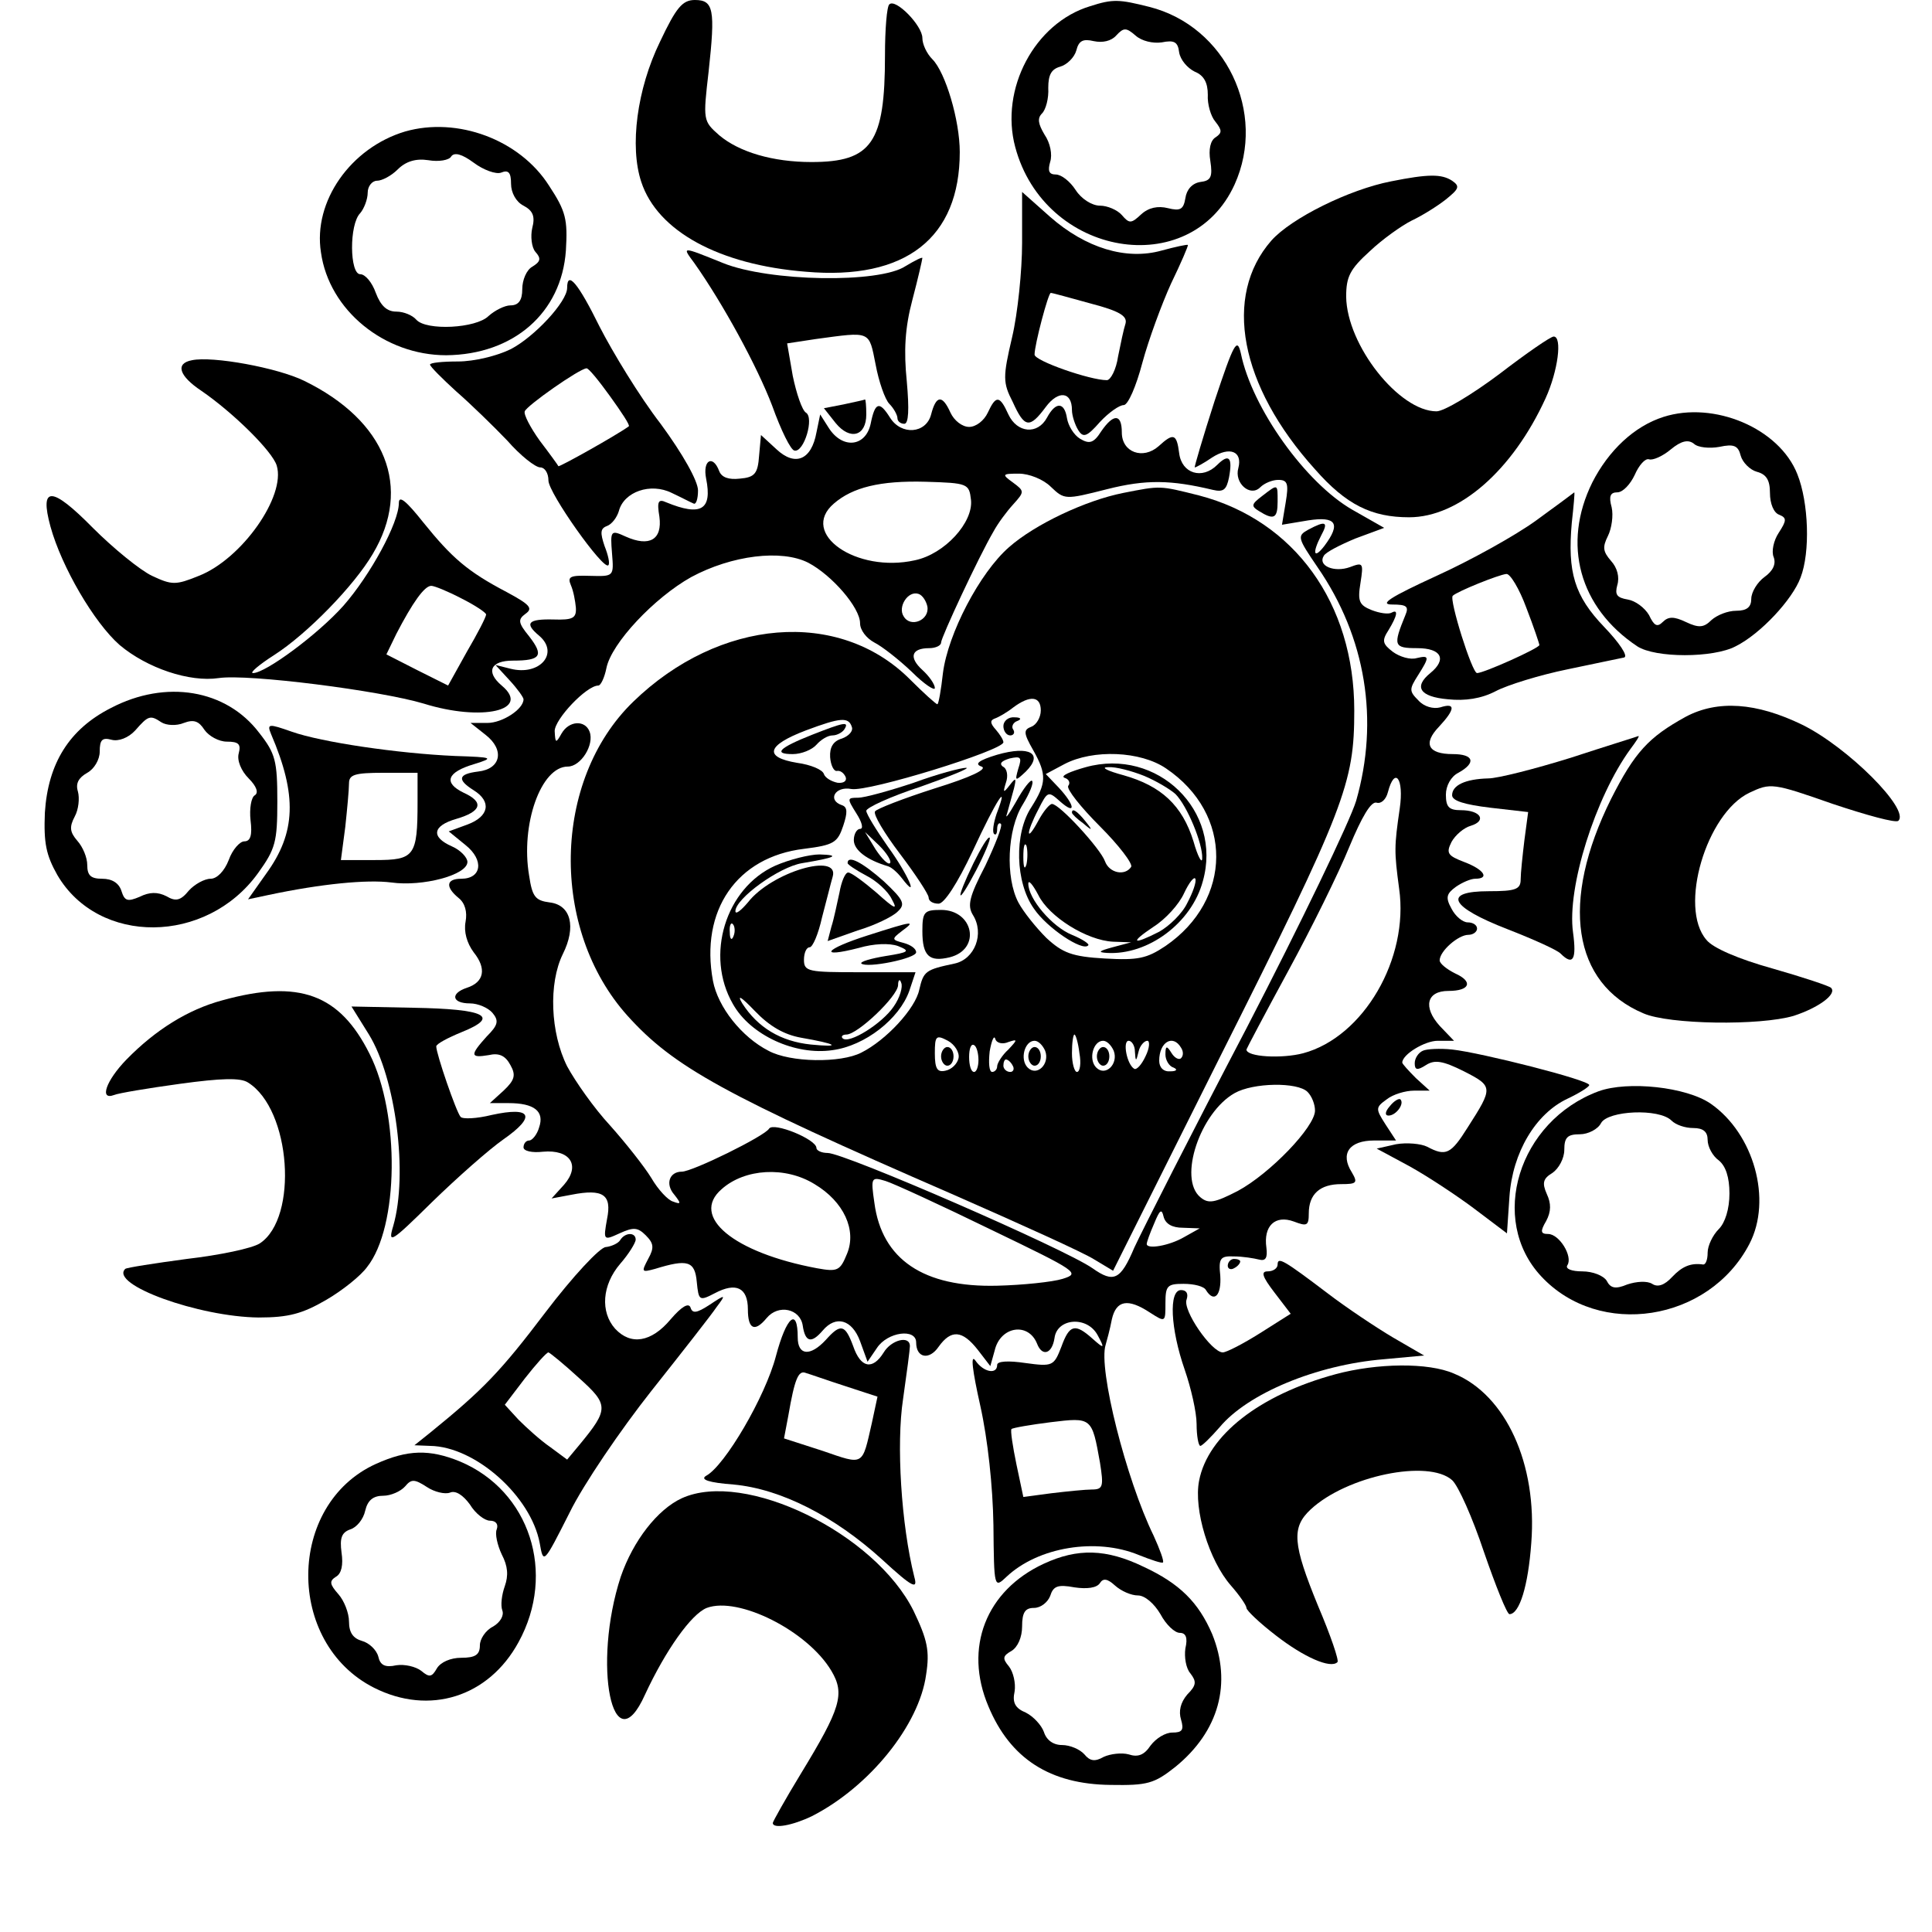 <?xml version="1.0" standalone="no"?>
<!DOCTYPE svg PUBLIC "-//W3C//DTD SVG 20010904//EN"
 "http://www.w3.org/TR/2001/REC-SVG-20010904/DTD/svg10.dtd">
<svg version="1.0" xmlns="http://www.w3.org/2000/svg"
 width="310pt" height="310pt" viewBox="0 0 310 310"
 preserveAspectRatio="xMidYMid meet">

<g transform="translate(0,310) scale(0.1,-0.1)"
fill="#000000" stroke="none">
<path d="M1059 3033 c-37 -76 -49 -168 -30 -225 26 -79 125 -133 264 -144 160
-14 247 54 247 192 0 51 -23 128 -44 149 -9 9 -16 24 -16 34 0 20 -43 64 -53
54 -4 -3 -7 -40 -7 -82 0 -140 -21 -171 -118 -171 -62 0 -116 16 -148 43 -26
23 -26 24 -17 102 11 100 8 115 -22 115 -20 0 -30 -12 -56 -67z"/>
<path d="M1749 3090 c-89 -27 -145 -133 -120 -226 47 -176 281 -216 352 -60
52 115 -14 254 -137 285 -48 12 -58 13 -95 1z m115 -58 c20 4 26 1 28 -16 2
-12 13 -25 25 -31 15 -6 21 -18 21 -37 -1 -15 5 -35 12 -43 11 -14 11 -18 1
-25 -9 -5 -12 -20 -9 -38 4 -26 1 -32 -16 -34 -13 -2 -22 -12 -24 -26 -3 -18
-8 -21 -28 -16 -16 4 -31 1 -43 -10 -16 -15 -19 -15 -31 -1 -7 8 -23 15 -35
15 -13 0 -30 11 -39 25 -9 14 -23 25 -32 25 -11 0 -13 6 -9 20 4 12 0 31 -9
44 -10 17 -12 26 -4 34 6 6 11 24 10 41 0 21 5 30 19 34 11 3 23 15 26 26 4
16 11 19 28 15 14 -3 28 0 36 9 12 13 16 13 31 0 10 -9 28 -13 42 -11z"/>
<path d="M650 2889 c-87 -26 -148 -112 -135 -194 13 -93 102 -165 201 -165
108 1 185 68 192 168 3 50 0 63 -27 104 -47 74 -147 111 -231 87z m154 -66
c12 5 16 0 16 -18 0 -14 8 -29 20 -35 15 -8 19 -17 14 -36 -3 -13 -1 -31 5
-38 10 -11 8 -16 -5 -24 -9 -5 -16 -21 -16 -36 0 -18 -6 -26 -19 -26 -9 0 -25
-8 -35 -17 -20 -20 -100 -24 -116 -6 -6 7 -20 13 -32 13 -15 0 -25 9 -33 30
-6 17 -17 30 -25 30 -17 0 -18 80 0 98 6 7 12 22 12 33 0 10 7 19 15 19 8 0
23 8 33 18 13 13 29 18 49 15 17 -3 34 0 37 6 5 7 17 4 36 -10 16 -12 36 -19
44 -16z"/>
<path d="M2232 2809 c-67 -13 -160 -59 -192 -95 -78 -89 -51 -233 70 -367 50
-57 91 -77 151 -77 80 0 166 75 219 191 20 44 27 99 13 99 -5 0 -44 -27 -87
-60 -44 -33 -89 -60 -101 -60 -60 0 -144 106 -145 184 0 32 6 44 38 73 20 19
51 41 67 49 17 8 41 23 55 34 21 17 23 21 10 30 -17 11 -38 11 -98 -1z"/>
<path d="M1640 2710 c0 -44 -7 -113 -16 -151 -15 -64 -15 -73 1 -104 19 -42
27 -43 53 -8 20 27 42 25 42 -5 0 -9 5 -24 10 -32 8 -13 14 -11 35 13 14 15
31 27 38 27 7 0 20 30 30 68 10 37 31 94 46 127 16 33 28 61 27 62 -1 1 -20
-3 -42 -9 -57 -16 -122 4 -179 54 l-45 40 0 -82z m110 -97 c46 -12 59 -20 56
-32 -3 -9 -8 -33 -12 -53 -3 -21 -12 -38 -18 -38 -27 0 -116 31 -116 41 0 16
22 99 26 99 3 0 31 -8 64 -17z"/>
<path d="M1114 2678 c46 -65 101 -166 125 -229 14 -39 30 -72 36 -72 15 -3 32
53 18 61 -6 4 -15 30 -21 59 l-9 52 46 7 c89 12 85 14 96 -41 5 -27 15 -56 22
-63 7 -7 13 -18 13 -23 0 -5 5 -9 11 -9 7 0 8 23 4 68 -5 49 -3 86 9 131 9 34
16 65 16 67 0 2 -12 -4 -27 -13 -42 -28 -219 -25 -293 5 -67 27 -66 27 -46 0z"/>
<path d="M910 2638 c0 -22 -52 -78 -90 -98 -22 -11 -59 -20 -85 -20 -25 0 -45
-2 -45 -5 0 -3 19 -22 42 -43 23 -20 60 -56 82 -79 21 -24 45 -43 53 -43 7 0
13 -9 13 -21 0 -20 88 -144 96 -136 3 2 0 16 -6 31 -7 21 -7 28 4 32 8 3 16
14 19 24 8 31 51 46 85 29 15 -7 30 -15 35 -17 4 -2 7 8 7 21 0 15 -24 58 -60
107 -34 44 -77 115 -98 156 -34 69 -52 91 -52 62z m69 -174 c18 -25 32 -46 30
-48 -19 -14 -112 -66 -113 -64 -1 2 -14 20 -30 41 -15 21 -26 42 -24 47 3 9
87 68 99 69 3 1 20 -20 38 -45z"/>
<path d="M1949 2457 c-19 -59 -33 -107 -32 -107 2 0 15 7 28 16 28 18 49 10
42 -17 -7 -24 19 -47 35 -31 7 7 20 12 29 12 15 0 17 -6 12 -36 l-6 -36 42 7
c45 7 53 -5 26 -41 -17 -22 -20 -12 -5 17 12 22 7 24 -21 9 -18 -10 -17 -13
15 -60 78 -113 99 -246 62 -375 -10 -33 -89 -197 -176 -365 -88 -168 -168
-326 -180 -352 -22 -52 -33 -57 -67 -33 -44 31 -398 185 -425 185 -10 0 -18 4
-18 8 0 14 -69 42 -76 31 -7 -12 -123 -69 -140 -69 -20 0 -27 -20 -12 -37 11
-14 11 -16 -2 -11 -8 2 -24 19 -35 38 -11 18 -41 56 -66 84 -26 28 -56 71 -69
95 -27 54 -30 133 -7 180 22 44 13 79 -21 83 -23 3 -28 9 -33 43 -14 82 19
175 62 175 21 0 43 35 35 56 -7 19 -33 18 -45 -3 -9 -16 -10 -16 -11 4 0 19
51 73 70 73 4 0 10 13 13 28 8 40 77 113 136 146 65 35 145 45 188 23 38 -20
83 -72 83 -97 0 -11 10 -24 23 -31 12 -6 39 -27 60 -47 20 -20 37 -31 37 -26
0 6 -9 19 -20 29 -22 20 -18 35 11 35 10 0 19 4 19 9 0 8 60 137 84 178 7 13
21 32 32 44 18 20 18 21 -1 35 -18 13 -17 14 10 14 16 0 39 -9 51 -21 22 -21
23 -21 90 -4 63 16 103 15 170 -1 17 -4 22 0 26 20 6 32 0 39 -19 20 -24 -24
-57 -14 -61 19 -4 31 -9 33 -33 11 -25 -22 -59 -10 -59 22 0 30 -13 31 -33 2
-12 -19 -19 -21 -34 -12 -10 6 -19 21 -21 33 -4 26 -18 27 -32 1 -15 -28 -48
-25 -62 5 -14 31 -20 31 -33 3 -6 -13 -19 -23 -30 -23 -11 0 -24 10 -30 23
-13 29 -23 28 -31 -3 -8 -31 -48 -34 -66 -5 -17 27 -24 25 -31 -10 -8 -37 -45
-41 -67 -7 l-14 22 -6 -29 c-8 -44 -34 -55 -64 -27 l-25 23 -3 -33 c-2 -29 -7
-35 -31 -37 -18 -2 -29 2 -33 12 -10 27 -27 18 -21 -12 10 -50 -8 -61 -64 -38
-13 6 -15 1 -11 -23 5 -37 -16 -49 -54 -32 -24 11 -25 10 -22 -27 3 -37 3 -37
-35 -36 -32 1 -37 -1 -31 -15 4 -9 7 -25 8 -36 1 -17 -5 -20 -36 -19 -41 1
-47 -6 -23 -26 33 -28 1 -65 -46 -53 l-24 6 23 -25 c12 -13 22 -27 22 -30 0
-16 -34 -38 -58 -38 l-27 0 24 -19 c31 -24 25 -55 -12 -59 -32 -4 -34 -13 -7
-30 29 -18 25 -42 -10 -55 l-30 -11 27 -22 c30 -24 26 -54 -7 -54 -24 0 -26
-13 -4 -31 10 -8 14 -22 11 -38 -3 -16 2 -34 13 -49 21 -26 17 -48 -11 -57
-27 -9 -24 -25 5 -25 13 0 29 -7 36 -15 11 -13 9 -20 -9 -38 -27 -30 -27 -35
3 -30 17 4 27 -1 35 -16 9 -16 7 -24 -11 -41 l-22 -20 30 0 c41 0 58 -13 49
-39 -3 -11 -11 -21 -16 -21 -5 0 -9 -5 -9 -11 0 -6 14 -9 31 -7 44 4 61 -22
34 -53 l-20 -22 32 6 c51 10 65 0 57 -39 -6 -34 -6 -35 20 -23 22 10 29 10 42
-3 13 -13 14 -20 4 -38 -11 -21 -11 -22 11 -16 52 16 64 13 67 -21 3 -30 4
-31 29 -18 34 18 53 9 53 -26 0 -32 11 -37 30 -14 19 23 54 15 58 -12 4 -27
14 -29 32 -8 21 25 47 18 60 -17 l12 -33 15 22 c17 26 63 32 63 9 0 -25 21
-29 36 -7 20 28 38 27 63 -5 l20 -26 7 25 c9 39 54 46 68 11 8 -21 24 -17 28
9 4 32 52 36 69 5 12 -22 11 -23 -8 -6 -28 25 -37 23 -50 -13 -12 -31 -14 -32
-58 -26 -27 4 -45 3 -45 -3 0 -16 -22 -12 -35 7 -8 11 -5 -15 8 -73 12 -54 20
-129 21 -191 1 -101 1 -102 21 -83 51 48 144 63 212 35 20 -8 38 -14 39 -12 2
2 -5 21 -15 43 -44 90 -89 268 -77 306 2 7 7 25 10 41 7 31 26 34 61 11 25
-16 25 -16 25 15 0 28 3 31 29 31 17 0 33 -4 36 -10 13 -21 25 -9 23 23 -3 28
0 32 22 31 14 0 32 -3 40 -5 11 -3 14 3 12 19 -5 35 14 53 44 42 21 -8 24 -7
24 13 0 31 18 47 52 47 25 0 27 2 17 19 -19 30 -4 51 36 51 l35 0 -17 26 c-16
25 -16 27 2 40 10 8 30 14 44 14 l25 0 -22 20 c-12 12 -22 23 -22 25 0 13 36
35 57 35 l26 0 -23 24 c-27 30 -21 56 14 56 35 0 40 15 11 28 -14 7 -25 16
-25 21 0 15 30 41 46 41 8 0 14 5 14 10 0 6 -7 10 -15 10 -8 0 -20 10 -26 22
-10 18 -8 24 7 35 10 7 24 13 31 13 24 0 14 15 -18 27 -26 10 -29 14 -20 32 6
11 20 23 31 26 26 8 16 25 -16 25 -19 0 -24 5 -24 25 0 14 8 29 20 35 29 16
25 30 -9 30 -40 0 -48 17 -22 44 26 28 27 39 2 31 -11 -3 -26 1 -35 11 -15 15
-15 18 -1 40 19 30 19 33 -2 28 -10 -3 -27 2 -38 10 -17 13 -18 18 -7 35 14
23 16 34 5 28 -5 -3 -19 -1 -32 4 -20 8 -23 14 -18 44 5 32 4 33 -17 25 -25
-9 -52 2 -42 18 3 6 27 18 51 28 l46 17 -51 29 c-75 43 -161 163 -179 251 -6
26 -11 17 -42 -76z m-391 -159 c4 -36 -42 -87 -90 -97 -94 -21 -186 43 -130
91 30 26 74 37 147 35 68 -2 70 -3 73 -29z m-70 -171 c4 -22 -27 -35 -38 -16
-10 15 7 42 24 36 6 -2 12 -11 14 -20z m758 -324 c-9 -62 -9 -69 -1 -129 16
-112 -57 -238 -154 -264 -34 -9 -91 -6 -91 6 0 1 30 58 67 126 37 68 81 157
98 199 20 48 35 74 44 71 7 -2 15 5 18 17 11 42 26 22 19 -26z m-148 -455 c7
-7 12 -20 12 -30 0 -26 -72 -101 -124 -129 -37 -19 -47 -21 -60 -10 -36 30 0
136 55 167 30 17 101 18 117 2z m-791 -148 c47 -28 68 -74 52 -112 -11 -27
-15 -29 -48 -23 -134 25 -204 83 -153 127 37 33 102 37 149 8z m283 -73 c139
-67 144 -70 115 -79 -16 -5 -64 -10 -105 -11 -118 -3 -185 42 -197 133 -6 41
-5 42 18 35 13 -4 89 -39 169 -78z m308 3 l27 -1 -25 -14 c-24 -14 -60 -20
-60 -11 0 3 5 17 12 33 9 22 12 24 15 11 3 -12 14 -18 31 -18z m-133 -377 c6
-38 5 -43 -13 -43 -10 0 -40 -3 -65 -6 l-45 -6 -11 52 c-6 29 -10 55 -8 57 2
2 31 7 63 11 66 8 66 8 79 -65z"/>
<path d="M308 2522 c-27 -5 -21 -25 15 -49 51 -35 114 -97 121 -120 15 -49
-56 -150 -125 -177 -37 -15 -43 -15 -75 0 -19 9 -62 44 -95 77 -66 67 -86 68
-68 2 18 -65 70 -154 111 -190 44 -37 112 -60 159 -53 47 7 259 -20 329 -41
93 -29 173 -11 125 29 -26 22 -18 40 18 40 45 0 50 8 26 39 -18 22 -18 27 -6
36 13 9 7 15 -30 35 -63 33 -88 55 -134 112 -27 34 -39 44 -39 31 0 -32 -46
-116 -89 -165 -41 -46 -125 -108 -145 -108 -6 0 9 13 34 29 53 34 128 111 158
162 64 107 21 214 -110 278 -43 21 -147 40 -180 33z m432 -382 c22 -11 40 -23
40 -26 0 -4 -14 -31 -31 -60 l-30 -54 -50 25 -49 25 16 33 c26 50 45 77 56 77
5 0 27 -9 48 -20z"/>
<path d="M1353 2451 l-31 -6 19 -24 c23 -28 49 -21 49 14 0 14 -1 24 -2 24 -2
-1 -17 -4 -35 -8z"/>
<path d="M2669 2431 c-47 -15 -88 -54 -114 -105 -49 -99 -21 -201 72 -263 29
-19 122 -19 158 0 40 20 91 75 104 110 16 41 13 121 -5 166 -29 74 -134 118
-215 92z m90 -48 c23 5 30 2 34 -14 3 -11 15 -23 26 -26 15 -4 21 -13 21 -34
0 -17 6 -32 15 -35 12 -5 12 -9 -1 -29 -8 -12 -12 -30 -8 -39 4 -11 -1 -22
-15 -32 -11 -8 -21 -24 -21 -35 0 -13 -7 -19 -24 -19 -14 0 -31 -7 -40 -15
-12 -12 -20 -13 -41 -3 -19 9 -28 9 -37 0 -9 -9 -14 -6 -22 11 -7 12 -22 23
-34 25 -18 3 -21 8 -17 23 4 13 0 28 -10 39 -13 15 -14 22 -5 40 6 12 9 33 6
46 -5 18 -2 24 9 24 9 0 21 13 28 28 7 16 17 27 23 25 6 -2 22 5 35 16 17 14
28 16 37 9 6 -6 25 -8 41 -5z"/>
<path d="M1802 2309 c-60 -12 -141 -50 -183 -87 -47 -41 -98 -139 -106 -202
-3 -27 -7 -50 -9 -50 -2 0 -22 18 -44 40 -114 114 -306 98 -444 -36 -130 -126
-134 -365 -9 -504 74 -82 155 -127 523 -287 107 -47 209 -93 226 -104 l30 -18
171 342 c202 402 216 440 216 557 0 172 -96 305 -249 345 -64 16 -61 16 -122
4z m-132 -349 c0 -11 -7 -23 -15 -26 -13 -5 -13 -10 3 -38 22 -39 21 -53 -3
-91 -28 -42 -26 -121 4 -163 21 -31 78 -69 87 -59 3 2 -9 10 -26 17 -32 13
-70 58 -70 82 0 7 7 -1 16 -18 17 -35 78 -73 120 -75 l29 -1 -30 -8 c-22 -6
-24 -8 -9 -9 66 -4 136 48 154 115 32 113 -73 215 -188 183 -25 -7 -41 -14
-34 -17 7 -2 10 -8 6 -13 -3 -5 20 -34 51 -65 30 -30 53 -60 50 -65 -10 -15
-35 -10 -42 9 -7 20 -73 92 -85 92 -4 0 -14 -12 -22 -27 -20 -37 -20 -20 0 18
15 30 16 30 35 13 26 -23 24 -6 -2 22 l-21 22 30 16 c46 24 122 21 163 -7 108
-73 107 -211 -1 -285 -30 -20 -44 -23 -97 -20 -53 3 -68 9 -94 33 -17 17 -37
42 -45 57 -21 40 -18 117 7 157 11 18 18 35 15 38 -2 3 -14 -12 -26 -34 -12
-21 -18 -29 -14 -18 3 11 8 29 11 40 4 17 3 18 -7 5 -10 -13 -11 -12 -6 4 4
11 2 23 -5 26 -6 5 -2 9 11 13 18 4 20 2 14 -16 -6 -21 -5 -21 12 -5 29 29 6
42 -46 27 -30 -9 -37 -15 -25 -19 10 -4 -17 -17 -75 -35 -50 -16 -94 -33 -96
-37 -3 -5 15 -35 40 -68 25 -33 46 -65 46 -70 0 -6 7 -10 16 -10 9 0 30 32 55
85 38 82 59 114 38 59 -5 -15 -7 -29 -4 -32 3 -3 5 1 5 8 0 7 3 11 6 8 3 -3
-9 -33 -25 -67 -26 -50 -29 -64 -20 -79 19 -30 3 -71 -29 -78 -47 -10 -50 -12
-57 -42 -6 -30 -53 -81 -93 -101 -33 -17 -114 -16 -149 3 -43 22 -81 70 -89
112 -21 113 38 199 146 212 48 6 54 10 63 37 7 21 7 30 -2 33 -24 8 -11 31 15
26 27 -5 244 62 244 75 0 4 -6 13 -12 20 -9 10 -10 15 -2 18 6 2 20 10 30 18
27 20 44 18 44 -5z m-303 -27 c2 -6 -5 -14 -16 -18 -14 -4 -20 -14 -19 -30 1
-13 6 -23 11 -22 5 1 11 -3 14 -10 2 -6 -3 -10 -13 -9 -10 2 -20 8 -22 14 -2
7 -21 15 -43 18 -54 9 -49 28 14 52 56 21 69 22 74 5z m469 -78 c19 -8 41 -21
50 -29 19 -19 44 -80 43 -103 0 -10 -7 2 -14 27 -18 58 -52 89 -112 106 -26 7
-38 13 -25 13 12 1 38 -6 58 -14z m-189 -142 c-3 -10 -5 -4 -5 12 0 17 2 24 5
18 2 -7 2 -21 0 -30z m258 -62 c-8 -17 -29 -37 -45 -46 -43 -22 -48 -18 -9 8
19 12 41 36 49 54 8 17 16 27 18 23 2 -5 -4 -22 -13 -39z m-367 -249 c-2 -9
-11 -18 -21 -20 -13 -3 -17 3 -17 28 0 28 2 30 21 20 11 -6 19 -19 17 -28z
m80 26 c15 5 15 4 0 -12 -10 -9 -18 -22 -18 -27 0 -5 -4 -9 -8 -9 -5 0 -6 15
-4 33 3 17 7 27 9 20 2 -7 12 -9 21 -5z m114 -18 c3 -16 1 -30 -4 -30 -4 0 -8
14 -8 30 0 17 2 30 4 30 2 0 6 -13 8 -30z m-162 -11 c0 -10 -3 -19 -7 -19 -5
0 -8 11 -8 24 0 13 3 22 8 19 4 -2 7 -13 7 -24z m107 15 c8 -21 -13 -42 -28
-27 -13 13 -5 43 11 43 6 0 13 -7 17 -16z m110 0 c8 -21 -13 -42 -28 -27 -13
13 -5 43 11 43 6 0 13 -7 17 -16z m34 -1 c1 -17 2 -17 6 0 2 9 9 17 14 17 4 0
4 -11 -3 -25 -6 -13 -14 -22 -18 -20 -12 7 -19 45 -9 45 5 0 10 -8 10 -17z
m74 6 c4 -6 4 -13 0 -17 -3 -3 -10 0 -15 8 -8 13 -10 12 -10 -2 0 -9 6 -19 13
-21 7 -3 5 -6 -5 -6 -11 -1 -18 6 -18 17 0 30 22 43 35 21z m-270 -29 c3 -5 1
-10 -4 -10 -6 0 -11 5 -11 10 0 6 2 10 4 10 3 0 8 -4 11 -10z"/>
<path d="M1610 1935 c0 -8 5 -15 11 -15 5 0 8 4 5 9 -4 5 0 12 6 14 8 3 6 6
-4 6 -10 1 -18 -6 -18 -14z"/>
<path d="M1466 1844 c-39 -13 -79 -24 -89 -24 -18 0 -18 -1 -3 -25 9 -14 12
-25 6 -25 -5 0 -10 -8 -10 -18 0 -16 21 -32 55 -42 6 -2 15 -10 22 -19 29 -38
10 6 -22 50 -19 27 -35 53 -35 58 0 5 39 23 88 39 48 17 80 30 72 30 -8 0 -46
-10 -84 -24z m-38 -129 c-3 -3 -13 7 -23 22 l-17 28 23 -22 c12 -12 20 -25 17
-28z"/>
<path d="M1720 1796 c0 -2 8 -10 18 -17 15 -13 16 -12 3 4 -13 16 -21 21 -21
13z"/>
<path d="M1562 1715 c-30 -62 -27 -71 4 -12 14 27 24 51 22 53 -3 2 -14 -17
-26 -41z"/>
<path d="M1244 1711 c-80 -36 -113 -144 -68 -222 28 -50 100 -83 160 -74 52 7
107 50 123 95 l10 30 -90 0 c-82 0 -89 1 -89 20 0 11 4 20 9 20 5 0 14 21 20
48 7 26 14 55 17 65 12 40 -98 8 -136 -41 -11 -13 -20 -20 -20 -14 0 20 70 71
107 77 54 9 62 13 28 14 -16 0 -48 -8 -71 -18z m-67 -113 c-3 -8 -6 -5 -6 6
-1 11 2 17 5 13 3 -3 4 -12 1 -19z m257 -113 c-18 -27 -72 -61 -82 -51 -3 3 0
6 6 6 18 0 82 61 83 79 0 9 3 11 5 4 3 -6 -2 -24 -12 -38z m-149 -50 c58 -10
67 -16 16 -11 -48 5 -85 27 -110 66 -9 15 -2 11 20 -12 24 -25 47 -38 74 -43z"/>
<path d="M1360 1715 c0 -2 13 -11 30 -20 16 -8 35 -25 41 -38 10 -18 5 -16
-25 11 -20 17 -40 32 -45 32 -5 0 -11 -15 -14 -32 -4 -18 -9 -43 -13 -55 l-6
-23 48 17 c27 8 56 22 64 30 13 12 11 18 -22 49 -34 30 -58 43 -58 29z"/>
<path d="M1480 1606 c0 -40 11 -50 44 -42 51 13 38 76 -14 76 -27 0 -30 -3
-30 -34z"/>
<path d="M1392 1599 c-69 -22 -80 -37 -14 -20 24 7 49 8 63 3 20 -8 18 -10
-20 -16 -24 -4 -41 -9 -39 -12 9 -8 88 8 88 18 0 6 -9 12 -20 15 -19 5 -20 6
-3 19 23 17 20 17 -55 -7z"/>
<path d="M1303 1921 c-53 -21 -63 -31 -31 -31 14 0 31 7 38 15 7 8 18 15 26
15 7 0 16 5 19 10 8 13 -1 11 -52 -9z"/>
<path d="M1510 1405 c0 -8 5 -15 10 -15 6 0 10 7 10 15 0 8 -4 15 -10 15 -5 0
-10 -7 -10 -15z"/>
<path d="M1650 1405 c0 -8 5 -15 10 -15 6 0 10 7 10 15 0 8 -4 15 -10 15 -5 0
-10 -7 -10 -15z"/>
<path d="M1760 1405 c0 -8 5 -15 10 -15 6 0 10 7 10 15 0 8 -4 15 -10 15 -5 0
-10 -7 -10 -15z"/>
<path d="M2025 2304 c-17 -13 -18 -16 -5 -24 24 -15 30 -12 30 15 0 29 1 29
-25 9z"/>
<path d="M2465 2265 c-33 -24 -105 -64 -160 -89 -74 -34 -93 -46 -71 -46 23 0
27 -3 21 -17 -20 -49 -19 -53 19 -53 39 0 48 -18 21 -40 -27 -22 -17 -38 28
-42 28 -3 54 1 77 13 19 10 71 26 115 35 44 9 85 18 91 19 7 2 -8 24 -32 49
-48 50 -59 88 -52 167 3 27 5 49 4 49 -1 -1 -28 -21 -61 -45z m-16 -140 c12
-31 21 -58 21 -60 0 -5 -89 -45 -100 -45 -8 0 -45 118 -39 124 7 7 74 34 86
35 6 1 21 -24 32 -54z"/>
<path d="M178 1964 c-67 -34 -101 -89 -106 -168 -2 -49 2 -68 20 -100 66 -113
239 -112 322 3 28 39 31 50 31 115 0 65 -3 77 -29 110 -53 70 -150 86 -238 40z
m81 -23 c8 -5 24 -6 36 -1 16 6 24 3 33 -11 7 -10 23 -19 36 -19 19 0 23 -4
19 -19 -3 -11 4 -28 16 -40 13 -13 16 -23 10 -27 -6 -3 -9 -22 -7 -40 3 -24 0
-34 -10 -34 -7 0 -19 -13 -25 -30 -7 -18 -19 -30 -29 -30 -10 0 -26 -9 -35
-19 -13 -16 -21 -18 -36 -9 -14 7 -27 7 -43 -1 -19 -8 -24 -7 -29 9 -4 13 -15
20 -31 20 -18 0 -24 5 -24 22 0 12 -7 29 -16 39 -12 14 -13 22 -4 39 6 11 8
29 5 40 -4 13 1 22 15 30 11 6 20 21 20 34 0 19 4 23 19 19 11 -3 27 3 38 15
21 24 24 25 42 13z"/>
<path d="M2705 1950 c-60 -33 -82 -57 -120 -132 -82 -165 -62 -296 52 -344 41
-18 187 -20 241 -4 40 13 70 35 60 45 -3 3 -45 17 -94 31 -54 15 -96 33 -106
46 -45 52 0 203 69 236 34 16 37 16 134 -18 54 -18 101 -31 105 -27 19 18 -81
118 -154 154 -74 36 -136 40 -187 13z"/>
<path d="M435 1922 c42 -98 40 -158 -8 -224 l-29 -41 33 7 c85 18 158 25 197
20 50 -7 122 12 122 33 0 7 -11 19 -25 25 -34 15 -31 33 7 44 41 12 45 27 12
42 -33 16 -27 33 17 46 32 10 31 11 -31 13 -91 4 -214 22 -262 39 -37 13 -40
13 -33 -4z m235 -109 c0 -87 -5 -93 -68 -93 l-55 0 7 53 c3 28 6 60 6 70 0 14
9 17 55 17 l55 0 0 -47z"/>
<path d="M2520 1884 c-58 -18 -117 -33 -132 -33 -37 -1 -58 -11 -58 -27 0 -9
20 -15 61 -20 l61 -7 -6 -45 c-3 -25 -6 -53 -6 -63 0 -16 -8 -19 -51 -19 -75
0 -63 -25 30 -61 41 -16 79 -33 85 -39 20 -20 26 -10 20 34 -10 72 36 217 92
294 9 12 15 21 13 21 -2 -1 -51 -16 -109 -35z"/>
<path d="M357 1495 c-56 -15 -108 -48 -154 -95 -33 -34 -44 -66 -20 -57 7 3
55 11 106 18 66 9 97 10 109 2 69 -43 81 -217 19 -258 -12 -8 -65 -19 -117
-25 -52 -7 -97 -14 -99 -16 -26 -25 118 -77 214 -78 48 0 70 6 108 28 26 15
56 39 66 53 51 64 53 245 4 342 -48 96 -113 120 -236 86z"/>
<path d="M592 1440 c43 -70 63 -224 39 -307 -9 -30 -4 -27 62 38 40 39 92 85
115 101 53 37 45 53 -19 39 -24 -6 -47 -7 -50 -3 -7 8 -39 101 -39 113 0 4 19
14 41 23 62 25 38 37 -78 39 l-99 2 28 -45z"/>
<path d="M2283 1414 c-7 -3 -13 -12 -13 -20 0 -11 4 -12 18 -3 14 9 27 7 61
-10 47 -24 47 -26 6 -90 -27 -43 -35 -47 -65 -31 -10 5 -33 7 -50 4 l-31 -7
52 -28 c29 -16 76 -47 104 -68 l53 -40 4 59 c5 71 42 133 93 157 19 9 35 19
35 22 0 8 -174 52 -220 57 -19 2 -41 1 -47 -2z"/>
<path d="M2565 1349 c-129 -48 -177 -206 -92 -297 93 -100 269 -73 334 52 37
71 7 177 -62 225 -39 27 -133 37 -180 20z m117 -47 c7 -7 22 -12 35 -12 16 0
23 -6 23 -19 0 -11 8 -26 18 -33 11 -9 17 -27 17 -53 0 -25 -7 -47 -17 -57
-10 -10 -18 -27 -18 -38 0 -11 -3 -19 -7 -19 -20 3 -34 -3 -50 -20 -12 -13
-23 -17 -32 -11 -8 5 -25 4 -40 -1 -19 -8 -27 -6 -33 6 -5 8 -22 15 -39 15
-17 0 -28 4 -24 10 9 14 -13 50 -31 50 -12 0 -13 4 -3 21 8 15 8 28 1 43 -8
18 -6 25 9 34 10 7 19 23 19 37 0 20 5 25 25 25 13 0 29 8 34 18 11 20 93 24
113 4z"/>
<path d="M2230 1325 c-8 -9 -8 -15 -2 -15 12 0 26 19 19 26 -2 2 -10 -2 -17
-11z"/>
<path d="M995 1110 c-3 -5 -14 -10 -23 -11 -9 0 -53 -47 -97 -105 -72 -95
-100 -124 -185 -193 l-25 -20 25 -1 c73 -1 162 -81 176 -156 6 -34 6 -34 48
49 22 45 82 133 131 195 50 63 97 123 105 135 15 20 15 21 -12 3 -20 -13 -27
-14 -30 -4 -3 8 -14 2 -32 -19 -31 -37 -64 -42 -89 -15 -24 27 -21 70 8 104
14 16 25 34 25 39 0 12 -17 12 -25 -1z m-66 -221 c48 -43 48 -50 1 -107 l-20
-24 -27 20 c-16 11 -38 31 -51 44 l-22 24 32 42 c18 23 35 42 38 42 3 -1 25
-19 49 -41z"/>
<path d="M1970 1069 c0 -5 5 -7 10 -4 6 3 10 8 10 11 0 2 -4 4 -10 4 -5 0 -10
-5 -10 -11z"/>
<path d="M2050 1071 c0 -6 -7 -11 -16 -11 -11 0 -9 -8 11 -34 l26 -34 -49 -31
c-27 -17 -54 -31 -60 -31 -18 0 -65 68 -58 85 3 9 0 15 -9 15 -20 0 -17 -62 6
-128 10 -29 19 -68 19 -87 0 -19 3 -35 6 -35 3 0 17 14 31 30 45 54 155 100
263 109 l65 6 -50 29 c-27 16 -75 48 -105 71 -70 53 -80 59 -80 46z"/>
<path d="M1245 924 c-17 -65 -82 -176 -112 -192 -10 -6 4 -11 44 -14 76 -7
162 -51 238 -120 50 -46 58 -49 52 -28 -21 84 -29 213 -18 285 6 42 11 80 11
85 0 18 -30 10 -42 -10 -18 -29 -37 -25 -49 10 -13 35 -20 37 -44 10 -25 -27
-45 -25 -45 4 0 49 -18 34 -35 -30z m111 -48 l52 -17 -9 -42 c-16 -70 -12 -68
-79 -45 l-62 20 7 37 c10 58 16 73 28 68 7 -2 35 -12 63 -21z"/>
<path d="M2143 895 c-122 -33 -205 -98 -219 -171 -9 -46 16 -128 51 -168 14
-16 25 -32 25 -36 0 -4 21 -24 47 -44 45 -35 88 -54 99 -43 3 2 -11 43 -31 90
-41 100 -43 126 -12 155 58 54 189 81 227 47 10 -9 33 -61 51 -115 19 -55 37
-100 41 -100 16 0 30 45 35 114 10 127 -41 238 -124 272 -41 18 -123 17 -190
-1z"/>
<path d="M603 751 c-143 -65 -145 -287 -3 -359 89 -45 184 -15 232 73 61 111
18 243 -94 290 -49 20 -84 19 -135 -4z m119 -46 c9 4 21 -4 32 -19 9 -15 24
-26 32 -26 10 0 14 -6 11 -14 -3 -7 1 -25 8 -40 10 -19 11 -34 5 -51 -5 -14
-7 -31 -4 -39 3 -8 -3 -19 -15 -26 -12 -6 -21 -20 -21 -30 0 -15 -7 -20 -30
-20 -17 0 -33 -7 -39 -17 -8 -14 -12 -15 -25 -4 -9 7 -27 11 -40 9 -18 -4 -26
0 -29 14 -3 11 -15 22 -26 25 -14 4 -21 13 -21 31 0 14 -8 34 -17 44 -14 16
-15 21 -4 28 9 5 12 19 9 39 -3 23 0 32 14 37 10 3 21 16 24 30 4 17 13 24 29
24 12 0 28 7 35 15 10 12 15 12 35 -1 12 -8 29 -12 37 -9z"/>
<path d="M1094 696 c-39 -18 -78 -68 -98 -126 -46 -141 -13 -305 39 -189 33
71 74 129 99 139 51 19 162 -37 200 -101 22 -37 15 -60 -49 -165 -25 -41 -45
-77 -45 -79 0 -10 32 -4 63 11 92 47 172 146 183 227 6 38 2 56 -20 102 -62
125 -271 227 -372 181z"/>
<path d="M1675 591 c-93 -43 -129 -135 -89 -229 35 -84 99 -125 196 -126 59
-1 70 2 104 29 70 57 91 134 59 213 -22 51 -52 81 -110 108 -60 29 -106 30
-160 5z m151 -51 c11 0 26 -13 36 -30 9 -17 23 -30 31 -30 10 0 13 -8 9 -25
-2 -14 1 -32 8 -40 10 -13 10 -19 -5 -34 -11 -13 -14 -27 -10 -40 5 -17 2 -21
-14 -21 -11 0 -26 -9 -35 -21 -10 -15 -20 -19 -35 -14 -11 3 -29 1 -40 -4 -14
-8 -22 -7 -31 4 -7 8 -23 15 -36 15 -14 0 -25 8 -29 21 -4 11 -17 25 -29 31
-17 7 -22 16 -18 34 2 13 -2 31 -9 40 -11 13 -10 17 4 25 10 6 17 22 17 39 0
23 5 30 19 30 11 0 22 9 26 19 5 16 12 19 39 14 20 -3 36 -1 41 7 5 8 12 7 24
-4 10 -9 26 -16 37 -16z"/>
</g>
</svg>
